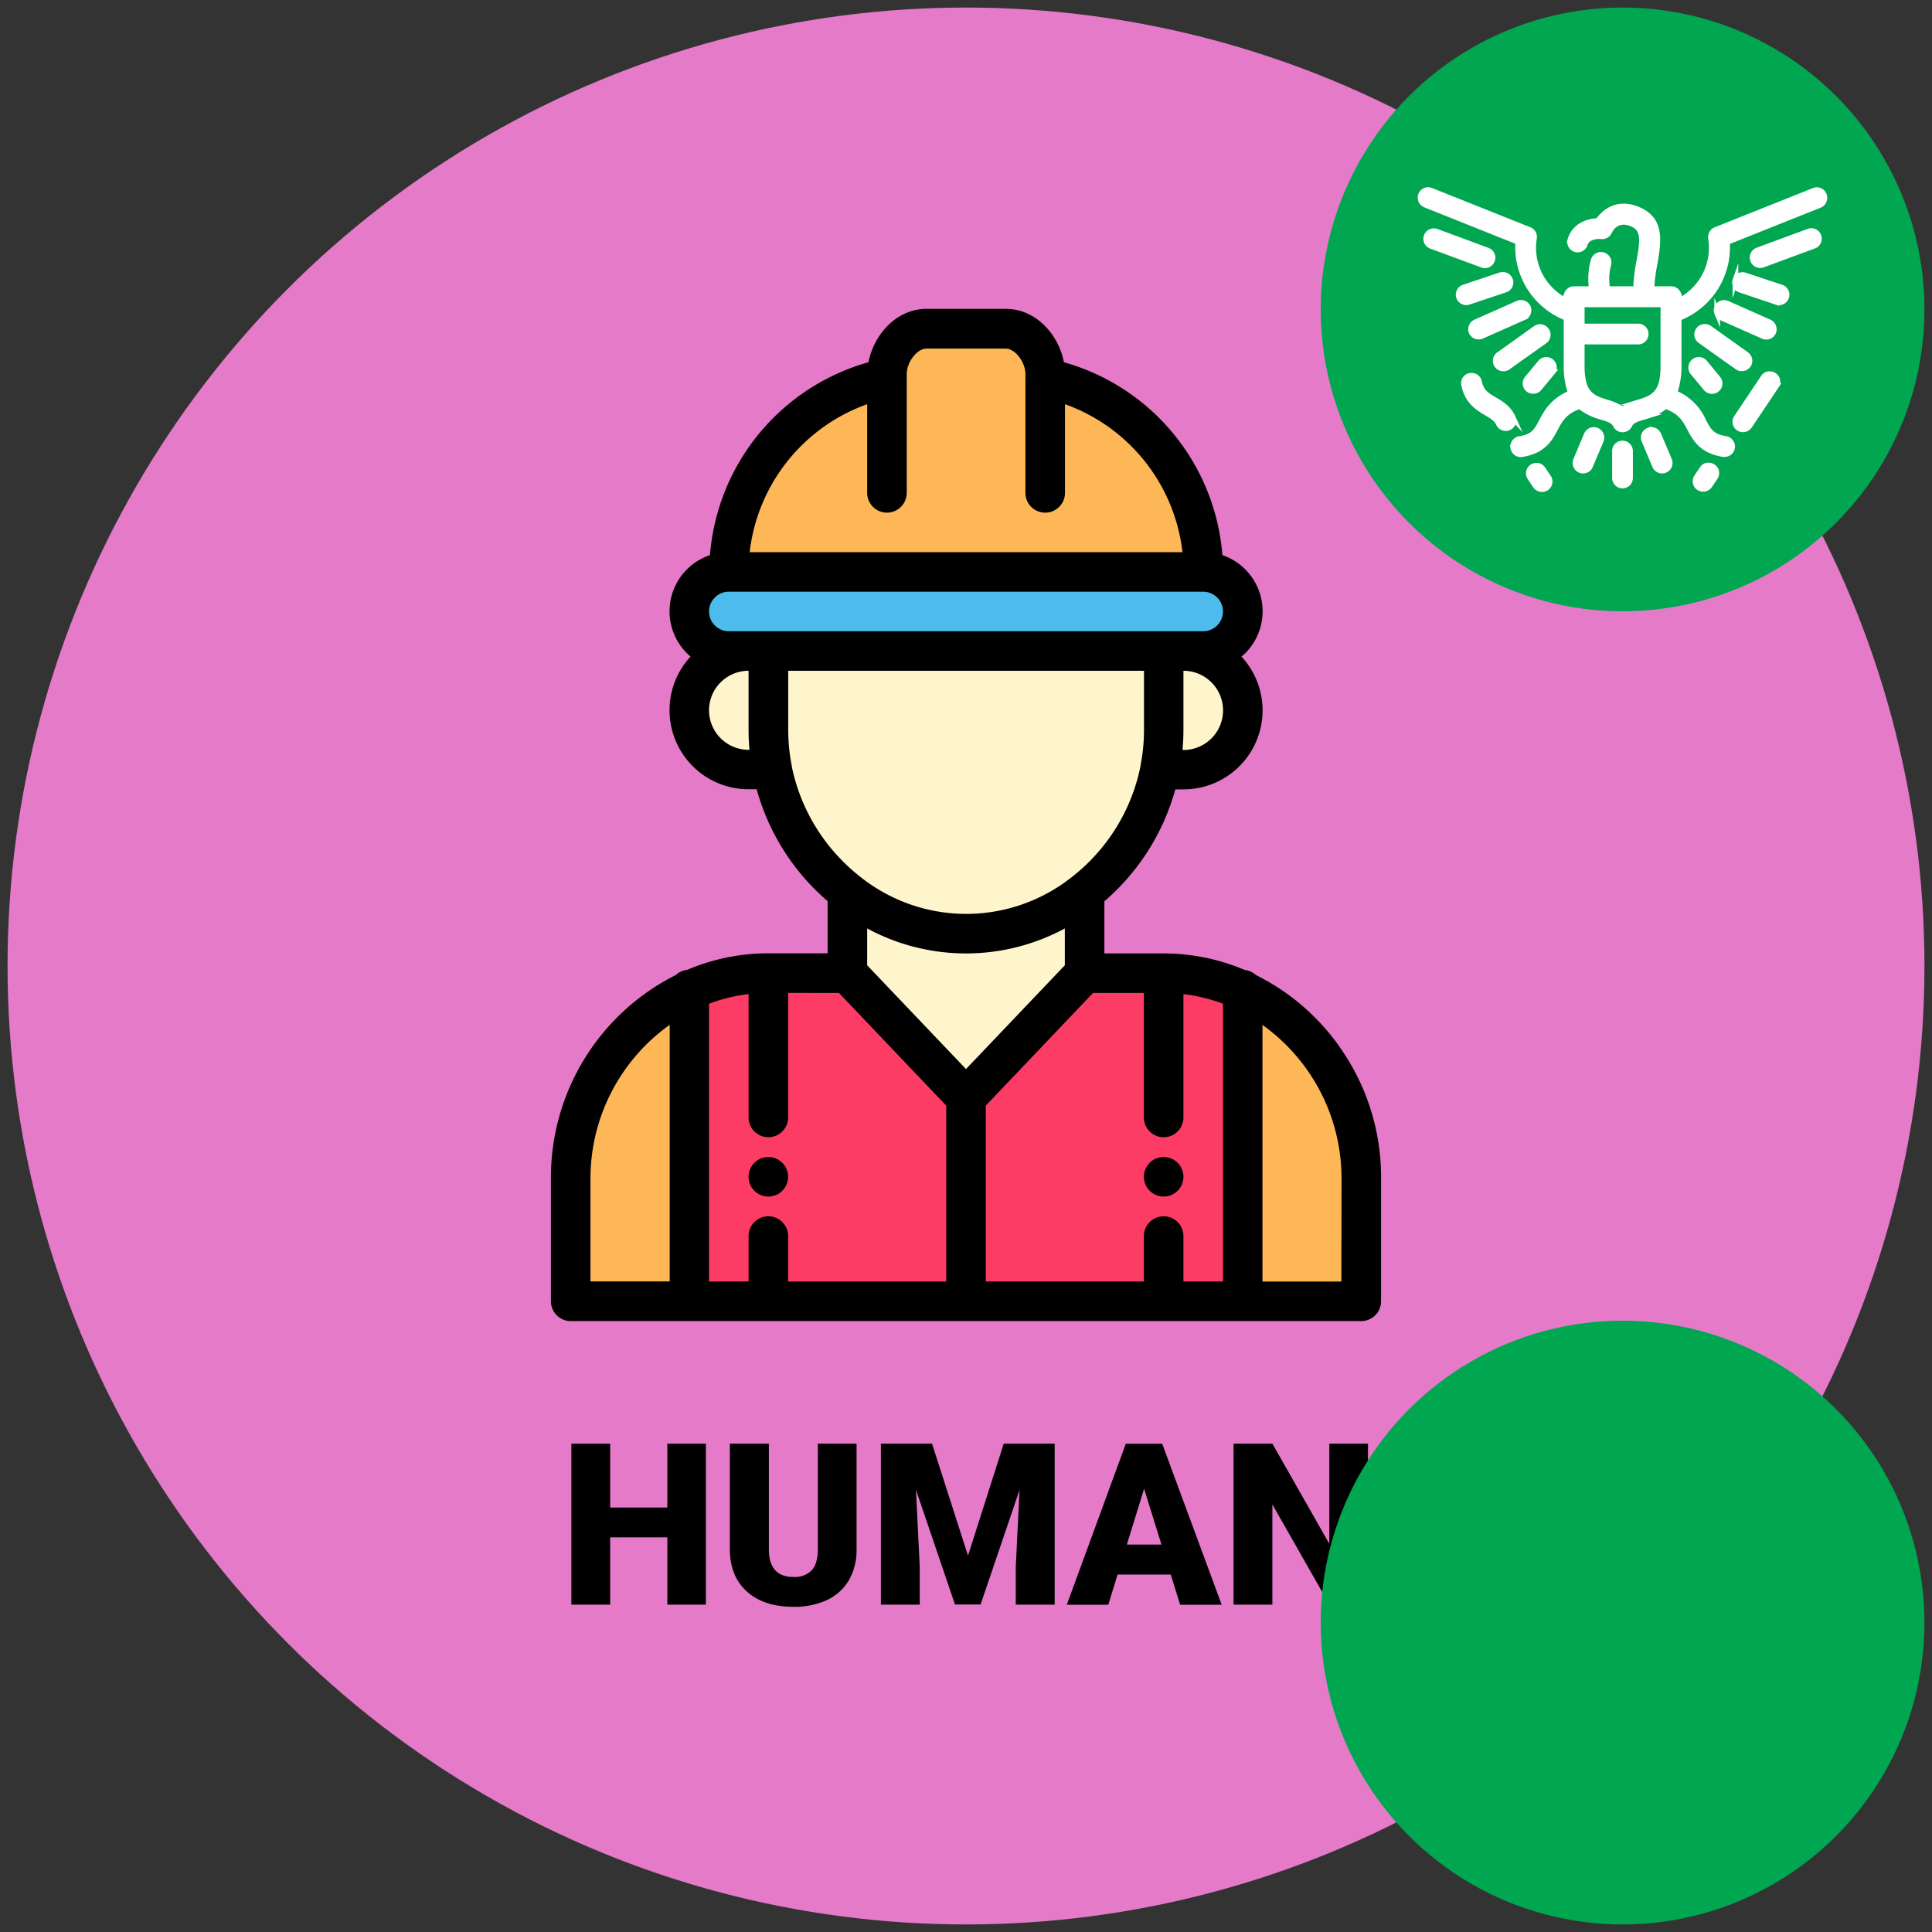 <svg xmlns="http://www.w3.org/2000/svg" viewBox="0 0 512 512"><rect x="0" y="0" width="512" height="512" fill="#333333" stroke="none"/><defs><style>.cls-1{fill:#e57ac9;}.cls-2{fill:#00a650;}.cls-3{fill:#fff;stroke:#fff;stroke-miterlimit:10;stroke-width:1.5px;}.cls-4{fill:#feb756;}.cls-5{fill:#4dbbeb;}.cls-6{fill:#fd3c65;}.cls-7{fill:#fff5cd;}</style></defs><title>human-moi-on-on</title><g id="Equipments"><circle id="base" class="cls-1" cx="256" cy="256" r="254"/><g id="moi"><circle class="cls-2" cx="430" cy="82" r="80"/><g id="eagle"><path class="cls-3" d="M431.43,118.15a2,2,0,0,0-3.45,1.43v7.09a2,2,0,1,0,4,0v-7.09A2,2,0,0,0,431.43,118.15Z"/><path class="cls-3" d="M442.33,121.91l-2.84-6.73a2,2,0,0,0-1.87-1.23,2,2,0,0,0-.78.16,2,2,0,0,0-1.07,2.65l2.84,6.72a2,2,0,1,0,3.72-1.57Z"/><path class="cls-3" d="M424.25,115.21a2,2,0,0,0-1.09-1.1h0a2,2,0,0,0-.79-.16,2.06,2.06,0,0,0-.76.15,2,2,0,0,0-1.1,1.08l-2.84,6.73a2,2,0,0,0,0,1.55,2,2,0,0,0,1.09,1.1,2,2,0,0,0,2.64-1.08l2.84-6.72A2,2,0,0,0,424.25,115.21Z"/><path class="cls-3" d="M471,100.79a2,2,0,0,0-.85-1.28h0a2,2,0,0,0-1.13-.34,2.56,2.56,0,0,0-.39,0,2,2,0,0,0-1.29.86l-7.11,10.62a2,2,0,0,0,.55,2.8,2.07,2.07,0,0,0,2.81-.55l7.11-10.62A2,2,0,0,0,471,100.79Z"/><path class="cls-3" d="M454.81,125a2,2,0,0,0-.86-1.29h0a2,2,0,0,0-1.12-.34,1.81,1.81,0,0,0-.4,0,2,2,0,0,0-1.28.86l-1.47,2.19a2,2,0,0,0,.56,2.8,2.06,2.06,0,0,0,2.8-.55l1.47-2.19A2,2,0,0,0,454.81,125Z"/><path class="cls-3" d="M408.85,124.31a2,2,0,0,0-1.68-.89,2,2,0,0,0-1.12.34,2,2,0,0,0-.55,2.8l1.46,2.19a2.07,2.07,0,0,0,2.8.55,2,2,0,0,0,.56-2.8Z"/><path class="cls-3" d="M400.89,110.62c-1.11-2.45-3.09-3.62-4.83-4.65-2-1.16-3.55-2.09-4.09-4.76a2,2,0,0,0-2-1.62,1.87,1.87,0,0,0-.4,0A2,2,0,0,0,388,102c.9,4.44,3.85,6.17,6,7.44,1.46.87,2.62,1.55,3.2,2.83a2,2,0,1,0,3.68-1.66Z"/><path class="cls-3" d="M483.34,53.19a2,2,0,0,0,0-1.55h0a2,2,0,0,0-1.07-1.1,2,2,0,0,0-1.55,0l-26.05,10.4a2.06,2.06,0,0,0-1.23,2.26A15.83,15.83,0,0,1,447,78.55l-1.54,1.09-.71-1.75a2,2,0,0,0-1.88-1.27h-5.24l.11-1.6a48.78,48.78,0,0,1,.75-5.19c1.18-6.55,1.62-11.75-4.39-14.28-5.62-2.37-9,.94-10.2,2.48l-.4.5-.64.07c-2,.2-5.5,1.11-6.68,4.93A2,2,0,1,0,420,64.72c.68-2.23,3.73-2.22,4.45-2.1a2.09,2.09,0,0,0,2-1.19c1.18-2.44,3.43-3.25,6-2.16,3.34,1.4,3,4.34,2,9.84a47.28,47.28,0,0,0-.82,6.09l-.07,1.42h-7.65l-.13-1.35a14.69,14.69,0,0,1,.41-5.07,2,2,0,0,0-1.3-2.56,2,2,0,0,0-1.54.13,2,2,0,0,0-1,1.18,17.88,17.88,0,0,0-.65,6.08l.1,1.59h-4.66a2,2,0,0,0-1.87,1.27l-.71,1.75L413,78.55a15.78,15.78,0,0,1-6.49-15.35,2,2,0,0,0-1.23-2.28l-26.05-10.4a2,2,0,0,0-1.55,0,2,2,0,0,0-1.07,1.1,2,2,0,0,0,1.12,2.63l24.57,9.82,0,1a20.12,20.12,0,0,0,12,18.81l.85.4V97a20.56,20.56,0,0,0,.77,5.93l.36,1.21-1.13.56c-3.93,2-5.4,4.76-6.58,7-1.34,2.53-2.14,4.06-5.87,4.66a2,2,0,0,0-1.32.82,2,2,0,0,0-.35,1.5,2,2,0,0,0,2.34,1.67c5.69-.92,7.4-4.16,8.77-6.76,1.16-2.2,2.25-4.27,5.68-5.67l.8-.33.69.53a15.58,15.58,0,0,0,5.13,2.36c1.86.57,3.2,1,3.73,2.15A2,2,0,0,0,430,113.8a2,2,0,0,0,1.83-1.18c.54-1.17,1.88-1.58,3.74-2.15a15.37,15.37,0,0,0,5.13-2.36l.69-.53.8.33c3.42,1.4,4.52,3.47,5.67,5.66,1.38,2.61,3.09,5.85,8.81,6.77a1.66,1.66,0,0,0,.32,0,2,2,0,0,0,1.64-3.21,2.08,2.08,0,0,0-1.32-.81c-3.73-.6-4.54-2.13-5.87-4.67a14.31,14.31,0,0,0-6.58-7l-1.13-.56.36-1.21a20.56,20.56,0,0,0,.77-5.93V84.33l.85-.41a20.11,20.11,0,0,0,12-18.8l0-1,24.57-9.81A2.06,2.06,0,0,0,483.34,53.19ZM440.81,97c0,7.13-2.43,8.39-6.43,9.61h0a15.62,15.62,0,0,0-3.61,1.44l-.77.47-.78-.47a15.28,15.28,0,0,0-3.6-1.44c-4-1.23-6.44-2.49-6.44-9.62V90.52h14.95a2,2,0,0,0,0-4H419.18V80.66h21.63Z"/><path class="cls-3" d="M409.77,87.52a2,2,0,0,0-1.65-.85,2,2,0,0,0-1.17.38h0L397.22,94a2,2,0,0,0-.47,2.81,2.08,2.08,0,0,0,2.82.48l9.73-6.92A2,2,0,0,0,409.77,87.52Z"/><path class="cls-3" d="M404.92,83a2,2,0,0,0,0-1.55,2,2,0,0,0-1.12-1.06,2.06,2.06,0,0,0-.73-.14,2,2,0,0,0-.82.18h0L391.1,85.37A2,2,0,0,0,390,86.49a2,2,0,0,0,0,1.55,2.06,2.06,0,0,0,2.67,1l11.11-4.93A2,2,0,0,0,404.92,83Z"/><path class="cls-3" d="M398.81,76.79a2,2,0,0,0-.64-3.93,2,2,0,0,0-.64.1l-9.61,3.23A2,2,0,0,0,389.21,80Z"/><path class="cls-3" d="M378.09,62.59a2,2,0,0,0,1.2,2.59l13.53,5a2,2,0,1,0,1.39-3.79l-13.53-5a1.86,1.86,0,0,0-.69-.12A2,2,0,0,0,378.09,62.59Z"/><path class="cls-3" d="M408.23,96.11l-3.48,4.21a2,2,0,0,0,.27,2.84,2.07,2.07,0,0,0,2.85-.27l3.47-4.2a2,2,0,1,0-3.11-2.58Z"/><path class="cls-3" d="M450.7,90.34l9.73,6.92a2.08,2.08,0,0,0,2.82-.48,2,2,0,0,0-.48-2.82L453,87a2,2,0,0,0-1.16-.37,2,2,0,0,0-1.18,3.67Z"/><path class="cls-3" d="M456.14,84.13l11.12,4.93a2,2,0,0,0,2.66-1,2,2,0,0,0,0-1.55,2,2,0,0,0-1.06-1.12l-11.12-4.93a2,2,0,0,0-2.66,1,2,2,0,0,0,0,1.55A2,2,0,0,0,456.14,84.13Z"/><path class="cls-3" d="M459.91,74.23a2,2,0,0,0,1.28,2.56l9.6,3.23a2,2,0,1,0,1.29-3.83L462.47,73a2,2,0,0,0-2.56,1.27Z"/><path class="cls-3" d="M464.59,68.94a2,2,0,0,0,2.59,1.2l13.53-5a2,2,0,1,0-1.39-3.79l-13.53,5A2,2,0,0,0,464.59,68.94Z"/><path class="cls-3" d="M451.77,96.11a2,2,0,0,0-3.12,2.58l3.48,4.2a2,2,0,0,0,2.84.28,2,2,0,0,0,.27-2.85Z"/></g></g><path class="cls-4" d="M360.76,311.86v33H329.33V262.52A54.79,54.79,0,0,1,360.76,311.86Z"/><path class="cls-5" d="M318.86,151.57a10.48,10.48,0,0,1,0,21H193.14a10.48,10.48,0,0,1,0-21Z"/><path class="cls-4" d="M235.05,100.24v-1c0-5.79,4.69-12,10.47-12h21c5.78,0,10.47,6.26,10.47,12v1a52.4,52.4,0,0,1,41.91,51.33H193.14A52.4,52.4,0,0,1,235.05,100.24Z"/><path class="cls-6" d="M308.38,257.9H287.43L256,290.9l-31.43-33H203.62a50,50,0,0,0-21,4.62v82.34H329.33V262.52A50,50,0,0,0,308.38,257.9Z"/><path class="cls-7" d="M313.62,172.52H198.38a15.72,15.72,0,0,0,0,31.43h6.28A55.15,55.15,0,0,0,219,231.3a53.8,53.8,0,0,0,5.89,5.3l-.28.36V257.9l31.43,33,31.43-33V237l-.28-.36A55.14,55.14,0,0,0,307.34,204h6.28a15.72,15.72,0,0,0,0-31.43Z"/><path class="cls-4" d="M182.67,262.52v82.34H151.24v-33A54.79,54.79,0,0,1,182.67,262.52Z"/><path d="M308.38,317.1a5.24,5.24,0,1,0-5.24-5.24A5.25,5.25,0,0,0,308.38,317.1Z"/><path d="M203.62,306.62a5.24,5.24,0,1,0,5.24,5.24A5.25,5.25,0,0,0,203.62,306.62Z"/><path d="M356.39,279.49a59.13,59.13,0,0,0-23.5-21.06,5.25,5.25,0,0,0-3-1.37,54.88,54.88,0,0,0-21.54-4.39H292.67V238.85a60.15,60.15,0,0,0,18.8-29.66h2.15A20.94,20.94,0,0,0,329,174c.33-.28.65-.57,1-.88a15.72,15.72,0,0,0-6.05-26,57.84,57.84,0,0,0-42-51.12c-1.37-7.2-7.32-14.15-15.4-14.15h-21c-8.08,0-14,6.95-15.4,14.15a57.83,57.83,0,0,0-42,51.12A15.7,15.7,0,0,0,183,174a20.94,20.94,0,0,0,15.38,35.16h2.14a60.17,60.17,0,0,0,14.66,25.74c1.32,1.37,2.71,2.67,4.15,3.91v13.83H203.62a54.88,54.88,0,0,0-21.54,4.39,5.19,5.19,0,0,0-3,1.37A60,60,0,0,0,146,311.86v33a5.25,5.25,0,0,0,5.24,5.24H360.76a5.25,5.25,0,0,0,5.24-5.24v-33A59.57,59.57,0,0,0,356.39,279.49Zm-53.25-16.35v33a5.24,5.24,0,0,0,10.48,0V263.45A44.46,44.46,0,0,1,324.1,266v73.61H313.62V327.57a5.24,5.24,0,0,0-10.48,0v12.05h-41.9V293l28.43-29.86Zm-73.33-17.09a55.12,55.12,0,0,0,52.38,0v9.76L256,283.31l-26.19-27.5Zm83.81-47.34h-.24c.16-1.74.24-3.49.24-5.23V177.76a10.48,10.48,0,1,1,0,21Zm-83.81-91.59v23.5a5.24,5.24,0,1,0,10.48,0V99.19c0-3.25,2.74-6.81,5.23-6.81h21c2.49,0,5.23,3.56,5.23,6.81v31.43a5.24,5.24,0,0,0,10.48,0v-23.5a47.38,47.38,0,0,1,31.14,39.21H198.67A47.38,47.38,0,0,1,229.81,107.12Zm-40.37,51.23a5.17,5.17,0,0,1,3.7-1.54H318.86a5.24,5.24,0,0,1,0,10.48H193.14a5.25,5.25,0,0,1-5.24-5.24A5.18,5.18,0,0,1,189.44,158.35Zm-1.54,29.89a10.49,10.49,0,0,1,10.48-10.48v15.72c0,1.74.08,3.49.24,5.23h-.24A10.49,10.49,0,0,1,187.9,188.24ZM209.81,203l0-.17a48.12,48.12,0,0,1-.92-9.35V177.76h94.28v15.72a48.19,48.19,0,0,1-.92,9.35l0,.17a49.66,49.66,0,0,1-18.25,29.46,45,45,0,0,1-55.89,0,49,49,0,0,1-5.31-4.78A49.6,49.6,0,0,1,209.81,203Zm12.52,60.14L250.76,293v46.62h-41.9V327.57a5.24,5.24,0,0,0-10.48,0v12.05H187.9V266a44.46,44.46,0,0,1,10.48-2.56v32.69a5.24,5.24,0,0,0,10.48,0v-33Zm-65.85,48.72a50,50,0,0,1,21-40.27v68h-21Zm199,27.76H334.57v-68a50,50,0,0,1,20.95,40.27Z"/><path d="M187.07,425.24H176.85V407.42H161.7v17.82H151.42V382.58H161.7v16.93h15.15V382.58h10.22Z"/><path d="M227,382.58V410.5a16.06,16.06,0,0,1-2,8.22,13.19,13.19,0,0,1-5.8,5.29,20.46,20.46,0,0,1-8.94,1.81q-7.78,0-12.27-4t-4.57-11.08V382.58h10.34v28.33q.18,7,6.5,7a6.29,6.29,0,0,0,4.84-1.76q1.63-1.75,1.64-5.71V382.58Z"/><path d="M247,382.58l9.53,29.68L266,382.58H279.5v42.66H269.19v-10l1-20.4-10.32,30.36h-6.79l-10.34-30.38,1,20.42v10H233.45V382.58Z"/><path d="M310.26,417.27H296.17l-2.46,8h-11l15.64-42.66H308l15.76,42.66H312.75Zm-11.63-7.94h9.17l-4.6-14.8Z"/><path d="M362.53,425.24H352.31l-15.12-26.55v26.55H326.91V382.58h10.28l15.09,26.54V382.58h10.25Z"/><g id="moi-2" data-name="moi"><circle class="cls-2" cx="430" cy="430" r="80"/></g></g></svg>